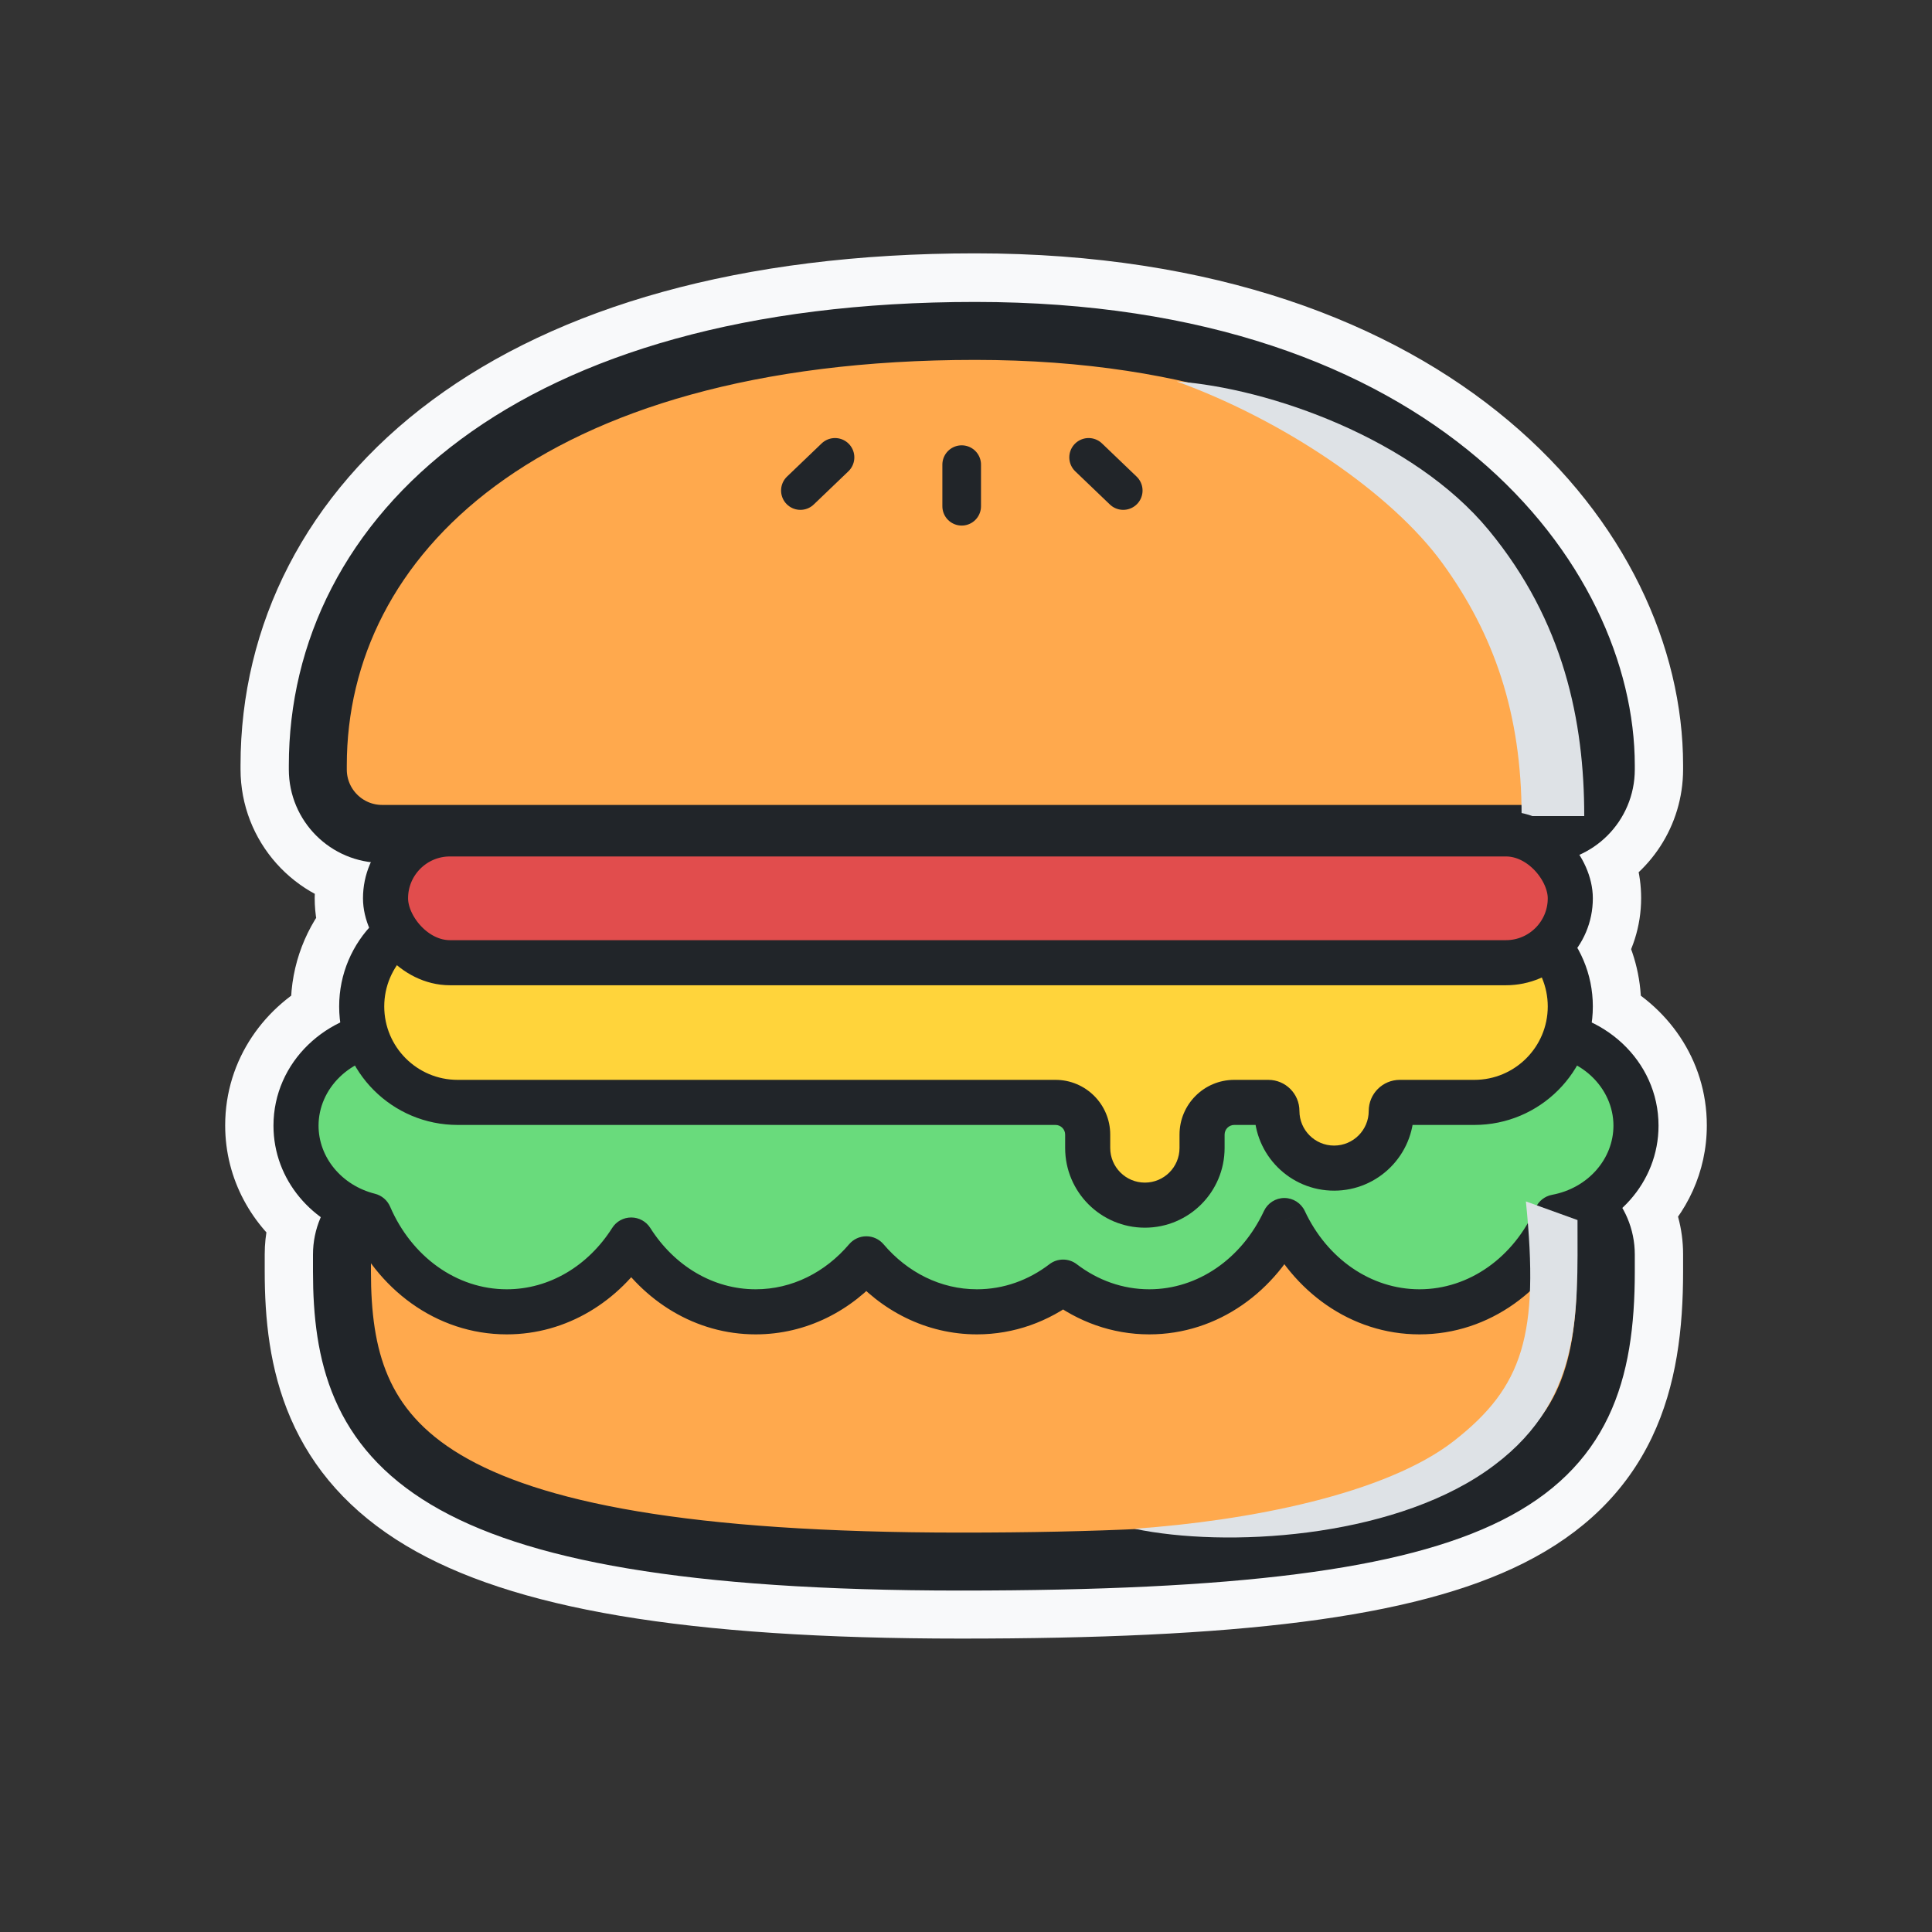 <svg width="60" height="60" viewBox="0 0 60 60" fill="none" xmlns="http://www.w3.org/2000/svg">
<rect x="0" y="0" width="60" height="60" fill="#333333" stroke="none"/>
<mask id="path-1-outside-1_50_10547" maskUnits="userSpaceOnUse" x="6.493" y="7.368" width="47" height="44" fill="black">
<rect fill="white" x="6.493" y="7.368" width="47" height="44"/>
<path fill-rule="evenodd" clip-rule="evenodd" d="M30.285 9.368C23.19 9.368 17.879 10.996 14.317 13.631C10.736 16.279 8.97 19.916 8.97 23.762V23.889C8.97 25.371 10.082 26.593 11.517 26.767C11.361 27.109 11.274 27.489 11.274 27.889C11.274 28.219 11.333 28.535 11.441 28.827C10.876 29.474 10.533 30.321 10.533 31.247C10.533 31.416 10.544 31.582 10.566 31.744C9.349 32.331 8.493 33.527 8.493 34.949C8.493 36.12 9.077 37.14 9.963 37.791C9.807 38.147 9.721 38.54 9.721 38.953L9.721 39.485C9.721 40.842 9.861 42.198 10.402 43.45C10.954 44.724 11.893 45.826 13.381 46.715C16.286 48.45 21.312 49.387 29.839 49.388C38.335 49.388 43.55 48.758 46.645 47.204C48.239 46.403 49.303 45.344 49.947 43.995C50.579 42.673 50.77 41.15 50.77 39.485V38.953C50.77 38.425 50.629 37.93 50.383 37.504C51.072 36.859 51.507 35.96 51.507 34.949C51.507 33.527 50.652 32.331 49.434 31.744C49.456 31.582 49.467 31.416 49.467 31.247C49.467 30.585 49.292 29.964 48.986 29.427C49.289 28.991 49.467 28.461 49.467 27.889C49.467 27.389 49.331 26.92 49.094 26.519C50.084 26.057 50.77 25.053 50.77 23.889V23.762C50.77 17.493 44.569 9.368 30.285 9.368ZM47.139 30.563C47.401 30.527 47.651 30.454 47.883 30.348C48.001 30.624 48.067 30.928 48.067 31.247C48.067 31.289 48.066 31.33 48.064 31.371C48.043 31.369 48.023 31.368 48.003 31.366C47.742 31.068 47.453 30.799 47.139 30.563ZM12.3 30.007C12.493 30.16 12.707 30.287 12.938 30.383C12.571 30.626 12.234 30.914 11.933 31.239C11.935 30.785 12.069 30.362 12.3 30.007ZM10.77 23.762C10.77 20.513 12.244 17.403 15.387 15.078C18.549 12.74 23.445 11.168 30.285 11.168C43.869 11.168 48.97 18.757 48.97 23.762V23.889C48.97 24.496 48.478 24.989 47.87 24.989H11.87C11.263 24.989 10.77 24.496 10.77 23.889V23.762ZM12.708 32.487C12.639 32.577 12.55 32.647 12.45 32.694C12.868 33.202 13.502 33.526 14.212 33.526H32.779C33.718 33.526 34.479 34.288 34.479 35.227V35.641C34.479 35.787 34.508 35.926 34.56 36.053H36.55C36.602 35.926 36.632 35.787 36.632 35.641V35.227C36.632 34.288 37.393 33.526 38.331 33.526H39.389C39.922 33.526 40.355 33.959 40.355 34.492C40.355 35.086 40.837 35.568 41.431 35.568C42.026 35.568 42.507 35.086 42.507 34.492C42.507 33.959 42.94 33.526 43.473 33.526H45.788C46.476 33.526 47.092 33.222 47.51 32.74C47.354 32.705 47.212 32.616 47.112 32.486C46.362 31.518 45.274 30.93 44.083 30.93C43.962 30.93 43.842 30.937 43.723 30.948C43.642 30.957 43.56 30.95 43.482 30.93H17.514C17.491 30.953 17.467 30.973 17.441 30.992C17.261 31.124 17.029 31.163 16.817 31.096C16.474 30.988 16.112 30.93 15.738 30.93C14.546 30.93 13.458 31.519 12.708 32.487ZM9.893 34.949C9.893 34.18 10.334 33.475 11.023 33.082C11.658 34.185 12.848 34.926 14.212 34.926H32.779C32.944 34.926 33.079 35.061 33.079 35.227V35.641C33.079 35.782 33.09 35.919 33.113 36.053L12.621 36.053C11.938 36.053 11.311 36.288 10.816 36.682C10.246 36.275 9.893 35.639 9.893 34.949ZM19.87 37.853L34.439 37.853C34.775 38.022 35.154 38.118 35.555 38.118C35.957 38.118 36.336 38.022 36.671 37.853H39.126C38.404 39.184 37.117 40.031 35.691 40.031C34.863 40.031 34.089 39.747 33.441 39.252C33.19 39.06 32.842 39.06 32.59 39.252C31.943 39.747 31.169 40.031 30.34 40.031C29.214 40.031 28.181 39.506 27.438 38.631C27.305 38.474 27.11 38.384 26.904 38.384C26.699 38.384 26.504 38.474 26.371 38.631C25.628 39.506 24.595 40.031 23.468 40.031C22.141 40.031 20.939 39.299 20.195 38.125C20.116 38.001 20.002 37.907 19.87 37.853ZM39.508 36.053H37.998C38.02 35.919 38.032 35.782 38.032 35.641V35.227C38.032 35.061 38.166 34.926 38.331 34.926H38.993C39.068 35.349 39.249 35.733 39.508 36.053ZM43.869 34.926C43.795 35.349 43.613 35.733 43.354 36.053H47.87C48.437 36.053 48.966 36.215 49.412 36.496C49.847 36.094 50.107 35.541 50.107 34.949C50.107 34.18 49.666 33.475 48.977 33.082C48.342 34.185 47.151 34.926 45.788 34.926H43.869ZM11.521 39.223C12.504 40.555 14.014 41.431 15.738 41.431C17.266 41.431 18.629 40.741 19.603 39.656C20.578 40.741 21.941 41.431 23.468 41.431C24.782 41.431 25.976 40.92 26.904 40.086C27.832 40.92 29.027 41.431 30.34 41.431C31.316 41.431 32.23 41.148 33.016 40.658C33.802 41.148 34.715 41.431 35.691 41.431C37.402 41.431 38.903 40.568 39.887 39.252C40.871 40.568 42.372 41.431 44.083 41.431C46.145 41.431 47.9 40.178 48.816 38.39C48.914 38.555 48.97 38.747 48.97 38.953V39.485C48.97 41.037 48.787 42.249 48.323 43.218C47.873 44.161 47.123 44.949 45.837 45.595C43.174 46.933 38.374 47.587 29.839 47.587C21.334 47.587 16.751 46.632 14.304 45.17C13.117 44.46 12.445 43.638 12.054 42.735C11.654 41.809 11.521 40.736 11.521 39.485V39.223ZM12.326 37.893C12.42 37.867 12.518 37.853 12.621 37.853H19.337C19.205 37.907 19.091 38.001 19.012 38.125C18.268 39.299 17.065 40.031 15.738 40.031C14.327 40.031 13.05 39.2 12.326 37.893ZM40.649 37.853H47.517C46.797 39.183 45.508 40.031 44.083 40.031C42.657 40.031 41.37 39.184 40.649 37.853Z"/>
</mask>
<path fill-rule="evenodd" clip-rule="evenodd" d="M30.285 9.368C23.19 9.368 17.879 10.996 14.317 13.631C10.736 16.279 8.97 19.916 8.97 23.762V23.889C8.97 25.371 10.082 26.593 11.517 26.767C11.361 27.109 11.274 27.489 11.274 27.889C11.274 28.219 11.333 28.535 11.441 28.827C10.876 29.474 10.533 30.321 10.533 31.247C10.533 31.416 10.544 31.582 10.566 31.744C9.349 32.331 8.493 33.527 8.493 34.949C8.493 36.12 9.077 37.14 9.963 37.791C9.807 38.147 9.721 38.54 9.721 38.953L9.721 39.485C9.721 40.842 9.861 42.198 10.402 43.45C10.954 44.724 11.893 45.826 13.381 46.715C16.286 48.45 21.312 49.387 29.839 49.388C38.335 49.388 43.55 48.758 46.645 47.204C48.239 46.403 49.303 45.344 49.947 43.995C50.579 42.673 50.77 41.15 50.77 39.485V38.953C50.77 38.425 50.629 37.93 50.383 37.504C51.072 36.859 51.507 35.96 51.507 34.949C51.507 33.527 50.652 32.331 49.434 31.744C49.456 31.582 49.467 31.416 49.467 31.247C49.467 30.585 49.292 29.964 48.986 29.427C49.289 28.991 49.467 28.461 49.467 27.889C49.467 27.389 49.331 26.92 49.094 26.519C50.084 26.057 50.77 25.053 50.77 23.889V23.762C50.77 17.493 44.569 9.368 30.285 9.368ZM47.139 30.563C47.401 30.527 47.651 30.454 47.883 30.348C48.001 30.624 48.067 30.928 48.067 31.247C48.067 31.289 48.066 31.33 48.064 31.371C48.043 31.369 48.023 31.368 48.003 31.366C47.742 31.068 47.453 30.799 47.139 30.563ZM12.3 30.007C12.493 30.16 12.707 30.287 12.938 30.383C12.571 30.626 12.234 30.914 11.933 31.239C11.935 30.785 12.069 30.362 12.3 30.007ZM10.77 23.762C10.77 20.513 12.244 17.403 15.387 15.078C18.549 12.74 23.445 11.168 30.285 11.168C43.869 11.168 48.97 18.757 48.97 23.762V23.889C48.97 24.496 48.478 24.989 47.87 24.989H11.87C11.263 24.989 10.77 24.496 10.77 23.889V23.762ZM12.708 32.487C12.639 32.577 12.55 32.647 12.45 32.694C12.868 33.202 13.502 33.526 14.212 33.526H32.779C33.718 33.526 34.479 34.288 34.479 35.227V35.641C34.479 35.787 34.508 35.926 34.56 36.053H36.55C36.602 35.926 36.632 35.787 36.632 35.641V35.227C36.632 34.288 37.393 33.526 38.331 33.526H39.389C39.922 33.526 40.355 33.959 40.355 34.492C40.355 35.086 40.837 35.568 41.431 35.568C42.026 35.568 42.507 35.086 42.507 34.492C42.507 33.959 42.94 33.526 43.473 33.526H45.788C46.476 33.526 47.092 33.222 47.51 32.74C47.354 32.705 47.212 32.616 47.112 32.486C46.362 31.518 45.274 30.93 44.083 30.93C43.962 30.93 43.842 30.937 43.723 30.948C43.642 30.957 43.56 30.95 43.482 30.93H17.514C17.491 30.953 17.467 30.973 17.441 30.992C17.261 31.124 17.029 31.163 16.817 31.096C16.474 30.988 16.112 30.93 15.738 30.93C14.546 30.93 13.458 31.519 12.708 32.487ZM9.893 34.949C9.893 34.18 10.334 33.475 11.023 33.082C11.658 34.185 12.848 34.926 14.212 34.926H32.779C32.944 34.926 33.079 35.061 33.079 35.227V35.641C33.079 35.782 33.09 35.919 33.113 36.053L12.621 36.053C11.938 36.053 11.311 36.288 10.816 36.682C10.246 36.275 9.893 35.639 9.893 34.949ZM19.87 37.853L34.439 37.853C34.775 38.022 35.154 38.118 35.555 38.118C35.957 38.118 36.336 38.022 36.671 37.853H39.126C38.404 39.184 37.117 40.031 35.691 40.031C34.863 40.031 34.089 39.747 33.441 39.252C33.19 39.06 32.842 39.06 32.59 39.252C31.943 39.747 31.169 40.031 30.34 40.031C29.214 40.031 28.181 39.506 27.438 38.631C27.305 38.474 27.11 38.384 26.904 38.384C26.699 38.384 26.504 38.474 26.371 38.631C25.628 39.506 24.595 40.031 23.468 40.031C22.141 40.031 20.939 39.299 20.195 38.125C20.116 38.001 20.002 37.907 19.87 37.853ZM39.508 36.053H37.998C38.02 35.919 38.032 35.782 38.032 35.641V35.227C38.032 35.061 38.166 34.926 38.331 34.926H38.993C39.068 35.349 39.249 35.733 39.508 36.053ZM43.869 34.926C43.795 35.349 43.613 35.733 43.354 36.053H47.87C48.437 36.053 48.966 36.215 49.412 36.496C49.847 36.094 50.107 35.541 50.107 34.949C50.107 34.18 49.666 33.475 48.977 33.082C48.342 34.185 47.151 34.926 45.788 34.926H43.869ZM11.521 39.223C12.504 40.555 14.014 41.431 15.738 41.431C17.266 41.431 18.629 40.741 19.603 39.656C20.578 40.741 21.941 41.431 23.468 41.431C24.782 41.431 25.976 40.92 26.904 40.086C27.832 40.92 29.027 41.431 30.34 41.431C31.316 41.431 32.23 41.148 33.016 40.658C33.802 41.148 34.715 41.431 35.691 41.431C37.402 41.431 38.903 40.568 39.887 39.252C40.871 40.568 42.372 41.431 44.083 41.431C46.145 41.431 47.9 40.178 48.816 38.39C48.914 38.555 48.97 38.747 48.97 38.953V39.485C48.97 41.037 48.787 42.249 48.323 43.218C47.873 44.161 47.123 44.949 45.837 45.595C43.174 46.933 38.374 47.587 29.839 47.587C21.334 47.587 16.751 46.632 14.304 45.17C13.117 44.46 12.445 43.638 12.054 42.735C11.654 41.809 11.521 40.736 11.521 39.485V39.223ZM12.326 37.893C12.42 37.867 12.518 37.853 12.621 37.853H19.337C19.205 37.907 19.091 38.001 19.012 38.125C18.268 39.299 17.065 40.031 15.738 40.031C14.327 40.031 13.05 39.2 12.326 37.893ZM40.649 37.853H47.517C46.797 39.183 45.508 40.031 44.083 40.031C42.657 40.031 41.37 39.184 40.649 37.853Z" fill="#F8F9FA"/>
<path d="M14.317 13.631L13.425 12.425L14.317 13.631ZM11.517 26.767L12.881 27.391C13.08 26.956 13.059 26.452 12.825 26.035C12.591 25.617 12.173 25.336 11.698 25.279L11.517 26.767ZM11.441 28.827L12.57 29.814C12.932 29.4 13.039 28.821 12.848 28.306L11.441 28.827ZM10.566 31.744L11.217 33.096C11.802 32.814 12.14 32.187 12.053 31.544L10.566 31.744ZM9.963 37.791L11.337 38.392C11.618 37.749 11.416 36.997 10.85 36.582L9.963 37.791ZM9.721 38.953L11.221 38.953V38.953H9.721ZM9.721 39.485L8.221 39.485L8.221 39.485L9.721 39.485ZM10.402 43.45L11.779 42.854L11.779 42.854L10.402 43.45ZM13.381 46.715L14.15 45.427L14.15 45.427L13.381 46.715ZM29.839 49.388L29.839 50.888H29.839V49.388ZM46.645 47.204L47.319 48.544L47.319 48.544L46.645 47.204ZM49.947 43.995L48.594 43.348L48.594 43.348L49.947 43.995ZM50.77 39.485L49.27 39.485L49.27 39.485L50.77 39.485ZM50.383 37.504L49.358 36.409C48.849 36.886 48.735 37.651 49.084 38.254L50.383 37.504ZM49.434 31.744L47.947 31.544C47.86 32.188 48.198 32.814 48.783 33.096L49.434 31.744ZM48.986 29.427L47.754 28.572C47.424 29.046 47.397 29.668 47.683 30.17L48.986 29.427ZM49.094 26.519L48.46 25.159C48.077 25.338 47.787 25.67 47.661 26.074C47.536 26.478 47.587 26.917 47.802 27.281L49.094 26.519ZM47.883 30.348L49.261 29.756C49.102 29.386 48.8 29.095 48.424 28.949C48.048 28.804 47.629 28.816 47.262 28.983L47.883 30.348ZM47.139 30.563L46.934 29.078C46.332 29.16 45.839 29.599 45.687 30.188C45.535 30.777 45.753 31.399 46.24 31.764L47.139 30.563ZM48.064 31.371L47.937 32.866C48.341 32.9 48.742 32.769 49.049 32.502C49.355 32.236 49.54 31.857 49.562 31.451L48.064 31.371ZM48.003 31.366L46.873 32.353C47.134 32.652 47.503 32.835 47.899 32.863L48.003 31.366ZM12.938 30.383L13.766 31.634C14.228 31.328 14.484 30.792 14.431 30.24C14.378 29.688 14.025 29.211 13.514 28.998L12.938 30.383ZM12.3 30.007L13.23 28.831C12.899 28.569 12.473 28.459 12.056 28.527C11.64 28.596 11.271 28.836 11.042 29.19L12.3 30.007ZM11.933 31.239L10.433 31.233C10.431 31.852 10.808 32.408 11.383 32.634C11.958 32.861 12.613 32.712 13.033 32.258L11.933 31.239ZM15.387 15.078L16.279 16.284L16.279 16.284L15.387 15.078ZM12.45 32.694L11.817 31.334C11.396 31.53 11.09 31.909 10.988 32.361C10.885 32.813 10.997 33.288 11.292 33.646L12.45 32.694ZM12.708 32.487L13.895 33.406L13.895 33.406L12.708 32.487ZM34.56 36.053L33.174 36.626C33.406 37.187 33.953 37.553 34.56 37.553V36.053ZM36.55 36.053V37.553C37.157 37.553 37.704 37.187 37.936 36.626L36.55 36.053ZM47.51 32.74L48.643 33.723C48.989 33.325 49.1 32.774 48.936 32.273C48.772 31.772 48.356 31.394 47.842 31.277L47.51 32.74ZM47.112 32.486L45.926 33.405L45.926 33.405L47.112 32.486ZM43.723 30.948L43.574 29.456L43.574 29.456L43.723 30.948ZM43.482 30.93L43.85 29.476C43.73 29.446 43.606 29.43 43.482 29.43V30.93ZM17.514 30.93V29.43C17.124 29.43 16.749 29.582 16.469 29.854L17.514 30.93ZM17.441 30.992L18.328 32.202L18.328 32.202L17.441 30.992ZM16.817 31.096L17.266 29.665L17.266 29.665L16.817 31.096ZM11.023 33.082L12.322 32.333C11.909 31.618 10.996 31.37 10.279 31.78L11.023 33.082ZM33.113 36.053L33.113 37.553C33.554 37.553 33.972 37.359 34.258 37.022C34.542 36.685 34.665 36.24 34.592 35.805L33.113 36.053ZM12.621 36.053L12.621 34.553H12.621V36.053ZM10.816 36.682L9.944 37.903C10.489 38.292 11.226 38.273 11.75 37.856L10.816 36.682ZM34.439 37.853L35.116 36.514C34.906 36.408 34.674 36.353 34.439 36.353L34.439 37.853ZM19.87 37.853L19.87 36.353C19.154 36.353 18.538 36.859 18.399 37.561C18.259 38.264 18.636 38.967 19.298 39.239L19.87 37.853ZM36.671 37.853V36.353C36.436 36.353 36.204 36.408 35.994 36.514L36.671 37.853ZM39.126 37.853L40.444 38.567C40.696 38.102 40.685 37.539 40.414 37.085C40.144 36.631 39.654 36.353 39.126 36.353V37.853ZM33.441 39.252L32.53 40.443L32.53 40.443L33.441 39.252ZM32.59 39.252L33.502 40.443L33.502 40.443L32.59 39.252ZM27.438 38.631L26.294 39.602L26.294 39.602L27.438 38.631ZM26.371 38.631L27.514 39.602L27.514 39.602L26.371 38.631ZM20.195 38.125L21.462 37.322L21.462 37.322L20.195 38.125ZM37.998 36.053L36.518 35.805C36.445 36.24 36.568 36.685 36.853 37.022C37.138 37.359 37.556 37.553 37.998 37.553V36.053ZM39.508 36.053V37.553C40.087 37.553 40.614 37.22 40.863 36.697C41.112 36.175 41.038 35.556 40.672 35.106L39.508 36.053ZM38.993 34.926L40.47 34.665C40.343 33.949 39.72 33.426 38.993 33.426V34.926ZM43.354 36.053L42.19 35.106C41.825 35.556 41.751 36.175 41.999 36.697C42.248 37.22 42.775 37.553 43.354 37.553V36.053ZM43.869 34.926V33.426C43.142 33.426 42.519 33.949 42.392 34.665L43.869 34.926ZM49.412 36.496L48.614 37.766C49.188 38.127 49.934 38.058 50.432 37.597L49.412 36.496ZM48.977 33.082L49.721 31.78C49.004 31.37 48.09 31.617 47.678 32.333L48.977 33.082ZM11.521 39.223L12.727 38.332C12.342 37.811 11.667 37.596 11.052 37.798C10.436 38.001 10.021 38.575 10.021 39.223H11.521ZM19.603 39.656L20.719 38.654C20.435 38.337 20.029 38.156 19.603 38.156C19.177 38.156 18.772 38.337 18.487 38.654L19.603 39.656ZM26.904 40.086L27.907 38.97C27.337 38.458 26.472 38.458 25.902 38.97L26.904 40.086ZM33.016 40.658L33.809 39.385C33.323 39.083 32.708 39.083 32.223 39.385L33.016 40.658ZM39.887 39.252L41.088 38.354C40.805 37.975 40.36 37.752 39.887 37.752C39.414 37.752 38.969 37.975 38.686 38.354L39.887 39.252ZM48.816 38.39L50.105 37.623C49.825 37.154 49.313 36.874 48.768 36.891C48.222 36.909 47.73 37.221 47.481 37.707L48.816 38.39ZM48.97 39.485L47.47 39.485L47.47 39.485L48.97 39.485ZM48.323 43.218L49.677 43.865L49.677 43.865L48.323 43.218ZM45.837 45.595L45.164 44.255L45.164 44.255L45.837 45.595ZM29.839 47.587L29.839 46.087H29.839V47.587ZM14.304 45.17L13.535 46.458L13.535 46.458L14.304 45.17ZM12.054 42.735L13.431 42.139L13.431 42.139L12.054 42.735ZM11.521 39.485L13.021 39.485V39.485H11.521ZM12.326 37.893L11.925 36.447C11.482 36.57 11.12 36.889 10.943 37.312C10.765 37.736 10.791 38.218 11.014 38.62L12.326 37.893ZM19.337 37.853L19.908 39.239C20.57 38.967 20.947 38.264 20.808 37.561C20.669 36.859 20.053 36.353 19.337 36.353V37.853ZM19.012 38.125L17.745 37.322L17.745 37.322L19.012 38.125ZM47.517 37.853L48.836 38.567C49.088 38.102 49.076 37.539 48.806 37.085C48.535 36.631 48.046 36.353 47.517 36.353V37.853ZM40.649 37.853V36.353C40.12 36.353 39.631 36.631 39.36 37.085C39.09 37.539 39.078 38.102 39.33 38.567L40.649 37.853ZM15.209 14.837C18.437 12.449 23.402 10.868 30.285 10.868V7.868C22.979 7.868 17.321 9.543 13.425 12.425L15.209 14.837ZM10.47 23.762C10.47 20.413 11.993 17.215 15.209 14.837L13.425 12.425C9.48 15.343 7.47 19.418 7.47 23.762H10.47ZM10.47 23.889V23.762H7.47V23.889H10.47ZM11.698 25.279C11.007 25.195 10.47 24.603 10.47 23.889H7.47C7.47 26.138 9.157 27.992 11.336 28.257L11.698 25.279ZM12.774 27.889C12.774 27.708 12.812 27.541 12.881 27.391L10.152 26.144C9.909 26.677 9.773 27.269 9.773 27.889H12.774ZM12.848 28.306C12.8 28.178 12.774 28.038 12.774 27.889H9.773C9.773 28.399 9.865 28.892 10.034 29.349L12.848 28.306ZM12.033 31.247C12.033 30.697 12.235 30.198 12.57 29.814L10.312 27.84C9.516 28.75 9.033 29.944 9.033 31.247H12.033ZM12.053 31.544C12.04 31.447 12.033 31.349 12.033 31.247H9.033C9.033 31.483 9.049 31.716 9.08 31.945L12.053 31.544ZM9.993 34.949C9.993 34.164 10.461 33.46 11.217 33.096L9.916 30.393C8.236 31.202 6.993 32.89 6.993 34.949H9.993ZM10.85 36.582C10.312 36.187 9.993 35.598 9.993 34.949H6.993C6.993 36.641 7.841 38.094 9.075 39L10.85 36.582ZM11.221 38.953C11.221 38.751 11.262 38.562 11.337 38.392L8.588 37.19C8.351 37.731 8.221 38.329 8.221 38.953H11.221ZM11.221 39.485L11.221 38.953L8.221 38.953L8.221 39.485L11.221 39.485ZM11.779 42.854C11.355 41.874 11.221 40.754 11.221 39.485L8.221 39.485C8.221 40.93 8.366 42.522 9.026 44.046L11.779 42.854ZM14.15 45.427C12.913 44.688 12.197 43.819 11.779 42.854L9.026 44.046C9.711 45.629 10.874 46.965 12.612 48.003L14.15 45.427ZM29.839 47.888C21.331 47.887 16.674 46.935 14.15 45.427L12.612 48.003C15.898 49.966 21.294 50.887 29.839 50.888L29.839 47.888ZM45.972 45.863C43.237 47.237 38.367 47.888 29.839 47.888V50.888C38.304 50.888 43.864 50.279 47.319 48.544L45.972 45.863ZM48.594 43.348C48.112 44.358 47.309 45.192 45.972 45.863L47.319 48.544C49.168 47.615 50.494 46.33 51.301 44.641L48.594 43.348ZM49.27 39.485C49.27 41.056 49.085 42.319 48.594 43.348L51.301 44.641C52.072 43.026 52.27 41.244 52.27 39.485L49.27 39.485ZM49.27 38.953V39.485H52.27V38.953H49.27ZM49.084 38.254C49.202 38.459 49.27 38.696 49.27 38.953H52.27C52.27 38.155 52.056 37.402 51.682 36.754L49.084 38.254ZM50.007 34.949C50.007 35.513 49.768 36.025 49.358 36.409L51.408 38.599C52.377 37.693 53.007 36.407 53.007 34.949H50.007ZM48.783 33.096C49.539 33.46 50.007 34.164 50.007 34.949H53.007C53.007 32.89 51.764 31.202 50.084 30.393L48.783 33.096ZM47.967 31.247C47.967 31.349 47.96 31.447 47.947 31.544L50.92 31.945C50.951 31.716 50.967 31.483 50.967 31.247H47.967ZM47.683 30.17C47.863 30.487 47.967 30.853 47.967 31.247H50.967C50.967 30.318 50.721 29.441 50.289 28.684L47.683 30.17ZM47.967 27.889C47.967 28.145 47.888 28.378 47.754 28.572L50.218 30.283C50.69 29.604 50.967 28.776 50.967 27.889H47.967ZM47.802 27.281C47.907 27.458 47.967 27.664 47.967 27.889H50.967C50.967 27.113 50.755 26.383 50.386 25.756L47.802 27.281ZM49.27 23.889C49.27 24.449 48.942 24.935 48.46 25.159L49.728 27.878C51.227 27.18 52.27 25.658 52.27 23.889H49.27ZM49.27 23.762V23.889H52.27V23.762H49.27ZM30.285 10.868C43.989 10.868 49.27 18.55 49.27 23.762H52.27C52.27 16.436 45.149 7.868 30.285 7.868V10.868ZM47.262 28.983C47.16 29.029 47.05 29.061 46.934 29.078L47.344 32.049C47.752 31.993 48.141 31.878 48.503 31.714L47.262 28.983ZM49.567 31.247C49.567 30.721 49.458 30.215 49.261 29.756L46.505 30.94C46.544 31.033 46.567 31.135 46.567 31.247H49.567ZM49.562 31.451C49.565 31.384 49.567 31.316 49.567 31.247H46.567C46.567 31.262 46.567 31.277 46.566 31.291L49.562 31.451ZM47.899 32.863C47.911 32.864 47.924 32.865 47.937 32.866L48.191 29.877C48.163 29.874 48.135 29.872 48.107 29.87L47.899 32.863ZM46.24 31.764C46.468 31.934 46.68 32.132 46.873 32.353L49.133 30.38C48.805 30.005 48.439 29.663 48.038 29.363L46.24 31.764ZM13.514 28.998C13.412 28.956 13.317 28.899 13.23 28.831L11.369 31.184C11.669 31.421 12.002 31.619 12.362 31.768L13.514 28.998ZM13.033 32.258C13.256 32.018 13.502 31.808 13.766 31.634L12.11 29.132C11.641 29.443 11.213 29.809 10.833 30.219L13.033 32.258ZM11.042 29.19C10.659 29.779 10.436 30.483 10.433 31.233L13.433 31.244C13.434 31.087 13.479 30.945 13.557 30.825L11.042 29.19ZM14.495 13.872C10.988 16.466 9.27 20.015 9.27 23.762H12.27C12.27 21.01 13.501 18.339 16.279 16.284L14.495 13.872ZM30.285 9.668C23.233 9.668 17.991 11.287 14.495 13.872L16.279 16.284C19.107 14.193 23.657 12.668 30.285 12.668V9.668ZM50.47 23.762C50.47 17.707 44.457 9.668 30.285 9.668V12.668C43.281 12.668 47.47 19.808 47.47 23.762H50.47ZM50.47 23.889V23.762H47.47V23.889H50.47ZM47.87 26.489C49.306 26.489 50.47 25.325 50.47 23.889H47.47C47.47 23.668 47.649 23.489 47.87 23.489V26.489ZM11.87 26.489H47.87V23.489H11.87V26.489ZM9.27 23.889C9.27 25.325 10.434 26.489 11.87 26.489V23.489C12.091 23.489 12.27 23.668 12.27 23.889H9.27ZM9.27 23.762V23.889H12.27V23.762H9.27ZM13.084 34.053C13.398 33.907 13.677 33.686 13.895 33.406L11.522 31.569C11.601 31.467 11.703 31.387 11.817 31.334L13.084 34.053ZM14.212 32.026C13.97 32.026 13.755 31.918 13.609 31.741L11.292 33.646C11.982 34.486 13.035 35.026 14.212 35.026V32.026ZM32.779 32.026H14.212V35.026H32.779V32.026ZM35.979 35.227C35.979 33.459 34.546 32.026 32.779 32.026V35.026C32.889 35.026 32.979 35.116 32.979 35.227H35.979ZM35.979 35.641V35.227H32.979V35.641H35.979ZM35.946 35.479C35.968 35.531 35.979 35.587 35.979 35.641H32.979C32.979 35.987 33.048 36.321 33.174 36.626L35.946 35.479ZM36.55 34.553H34.56V37.553H36.55V34.553ZM35.132 35.641C35.132 35.587 35.143 35.531 35.164 35.479L37.936 36.626C38.062 36.321 38.132 35.987 38.132 35.641H35.132ZM35.132 35.227V35.641H38.132V35.227H35.132ZM38.331 32.026C36.564 32.026 35.132 33.459 35.132 35.227H38.132C38.132 35.116 38.221 35.026 38.331 35.026V32.026ZM39.389 32.026H38.331V35.026H39.389V32.026ZM41.855 34.492C41.855 33.13 40.751 32.026 39.389 32.026V35.026C39.094 35.026 38.855 34.787 38.855 34.492H41.855ZM41.431 34.068C41.665 34.068 41.855 34.258 41.855 34.492H38.855C38.855 35.915 40.008 37.068 41.431 37.068V34.068ZM41.007 34.492C41.007 34.258 41.197 34.068 41.431 34.068V37.068C42.854 37.068 44.007 35.915 44.007 34.492H41.007ZM43.473 32.026C42.111 32.026 41.007 33.13 41.007 34.492H44.007C44.007 34.787 43.768 35.026 43.473 35.026V32.026ZM45.788 32.026H43.473V35.026H45.788V32.026ZM46.377 31.757C46.232 31.924 46.023 32.026 45.788 32.026V35.026C46.928 35.026 47.953 34.519 48.643 33.723L46.377 31.757ZM45.926 33.405C46.241 33.812 46.686 34.091 47.178 34.203L47.842 31.277C48.021 31.318 48.183 31.419 48.298 31.568L45.926 33.405ZM44.083 32.431C44.758 32.431 45.426 32.76 45.926 33.405L48.298 31.568C47.297 30.276 45.79 29.43 44.083 29.43V32.431ZM43.873 32.441C43.942 32.434 44.012 32.431 44.083 32.431V29.43C43.912 29.43 43.742 29.439 43.574 29.456L43.873 32.441ZM43.114 32.385C43.359 32.447 43.616 32.467 43.873 32.441L43.574 29.456C43.667 29.447 43.761 29.454 43.85 29.476L43.114 32.385ZM17.514 32.431H43.482V29.43H17.514V32.431ZM18.328 32.202C18.41 32.142 18.486 32.077 18.558 32.007L16.469 29.854C16.495 29.829 16.523 29.805 16.553 29.783L18.328 32.202ZM16.367 32.527C17.035 32.737 17.763 32.616 18.328 32.202L16.553 29.783C16.758 29.633 17.023 29.589 17.266 29.665L16.367 32.527ZM15.738 32.431C15.957 32.431 16.167 32.464 16.367 32.527L17.266 29.665C16.78 29.512 16.267 29.43 15.738 29.43V32.431ZM13.895 33.406C14.394 32.76 15.063 32.431 15.738 32.431V29.43C14.03 29.43 12.522 30.277 11.522 31.569L13.895 33.406ZM10.279 31.78C9.169 32.413 8.393 33.59 8.393 34.949H11.393C11.393 34.77 11.499 34.538 11.766 34.385L10.279 31.78ZM14.212 33.426C13.406 33.426 12.701 32.99 12.322 32.333L9.723 33.832C10.616 35.379 12.291 36.426 14.212 36.426V33.426ZM32.779 33.426H14.212V36.426H32.779V33.426ZM34.579 35.227C34.579 34.232 33.773 33.426 32.779 33.426V36.426C32.116 36.426 31.579 35.889 31.579 35.227H34.579ZM34.579 35.641V35.227H31.579V35.641H34.579ZM34.592 35.805C34.584 35.753 34.579 35.698 34.579 35.641H31.579C31.579 35.865 31.597 36.085 31.633 36.3L34.592 35.805ZM12.621 37.553L33.113 37.553L33.113 34.553L12.621 34.553L12.621 37.553ZM11.75 37.856C11.989 37.666 12.29 37.553 12.621 37.553V34.553C11.587 34.553 10.633 34.911 9.882 35.509L11.75 37.856ZM8.393 34.949C8.393 36.165 9.015 37.239 9.944 37.903L11.688 35.462C11.477 35.311 11.393 35.113 11.393 34.949H8.393ZM34.439 36.353L19.87 36.353L19.87 39.353L34.439 39.353L34.439 36.353ZM35.555 36.618C35.394 36.618 35.246 36.58 35.116 36.514L33.762 39.191C34.303 39.465 34.913 39.618 35.555 39.618V36.618ZM35.994 36.514C35.864 36.58 35.716 36.618 35.555 36.618V39.618C36.197 39.618 36.808 39.465 37.348 39.191L35.994 36.514ZM39.126 36.353H36.671V39.353H39.126V36.353ZM35.691 41.531C37.741 41.531 39.498 40.313 40.444 38.567L37.806 37.138C37.311 38.054 36.493 38.531 35.691 38.531V41.531ZM32.53 40.443C33.42 41.124 34.51 41.531 35.691 41.531V38.531C35.215 38.531 34.757 38.37 34.353 38.061L32.53 40.443ZM33.502 40.443C33.215 40.663 32.817 40.663 32.53 40.443L34.353 38.061C33.564 37.457 32.468 37.457 31.679 38.061L33.502 40.443ZM30.34 41.531C31.521 41.531 32.612 41.124 33.502 40.443L31.679 38.061C31.274 38.37 30.816 38.531 30.34 38.531V41.531ZM26.294 39.602C27.291 40.775 28.727 41.531 30.34 41.531V38.531C29.701 38.531 29.071 38.236 28.581 37.66L26.294 39.602ZM26.904 39.884C26.669 39.884 26.447 39.781 26.294 39.602L28.581 37.66C28.163 37.167 27.55 36.884 26.904 36.884V39.884ZM27.514 39.602C27.362 39.781 27.139 39.884 26.904 39.884V36.884C26.259 36.884 25.646 37.167 25.228 37.66L27.514 39.602ZM23.468 41.531C25.081 41.531 26.517 40.775 27.514 39.602L25.228 37.66C24.738 38.236 24.108 38.531 23.468 38.531V41.531ZM18.927 38.928C19.91 40.478 21.562 41.531 23.468 41.531V38.531C22.72 38.531 21.967 38.12 21.462 37.322L18.927 38.928ZM19.298 39.239C19.148 39.178 19.017 39.07 18.927 38.928L21.462 37.322C21.214 36.932 20.855 36.636 20.442 36.466L19.298 39.239ZM37.998 37.553H39.508V34.553H37.998V37.553ZM36.532 35.641C36.532 35.698 36.527 35.753 36.518 35.805L39.477 36.3C39.513 36.085 39.532 35.865 39.532 35.641H36.532ZM36.532 35.227V35.641H39.532V35.227H36.532ZM38.331 33.426C37.337 33.426 36.532 34.232 36.532 35.227H39.532C39.532 35.889 38.994 36.426 38.331 36.426V33.426ZM38.993 33.426H38.331V36.426H38.993V33.426ZM40.672 35.106C40.569 34.98 40.499 34.829 40.47 34.665L37.516 35.188C37.636 35.868 37.929 36.487 38.344 36.999L40.672 35.106ZM44.518 36.999C44.933 36.487 45.226 35.868 45.346 35.188L42.392 34.665C42.363 34.829 42.293 34.98 42.19 35.106L44.518 36.999ZM47.87 34.553H43.354V37.553H47.87V34.553ZM50.211 35.227C49.532 34.8 48.728 34.553 47.87 34.553V37.553C48.146 37.553 48.399 37.631 48.614 37.766L50.211 35.227ZM48.607 34.949C48.607 35.091 48.546 35.254 48.393 35.396L50.432 37.597C51.148 36.933 51.607 35.991 51.607 34.949H48.607ZM48.233 34.385C48.501 34.538 48.607 34.77 48.607 34.949H51.607C51.607 33.59 50.83 32.413 49.721 31.78L48.233 34.385ZM45.788 36.426C47.709 36.426 49.385 35.379 50.277 33.832L47.678 32.333C47.299 32.99 46.594 33.426 45.788 33.426V36.426ZM43.869 36.426H45.788V33.426H43.869V36.426ZM15.738 39.931C14.548 39.931 13.464 39.33 12.727 38.332L10.314 40.114C11.544 41.78 13.48 42.931 15.738 42.931V39.931ZM18.487 38.654C17.766 39.457 16.795 39.931 15.738 39.931V42.931C17.736 42.931 19.492 42.025 20.719 40.658L18.487 38.654ZM23.468 39.931C22.411 39.931 21.44 39.457 20.719 38.654L18.487 40.658C19.715 42.025 21.47 42.931 23.468 42.931V39.931ZM25.902 38.97C25.224 39.579 24.38 39.931 23.468 39.931V42.931C25.184 42.931 26.728 42.261 27.907 41.202L25.902 38.97ZM30.34 39.931C29.429 39.931 28.584 39.579 27.907 38.97L25.902 41.202C27.081 42.261 28.625 42.931 30.34 42.931V39.931ZM32.223 39.385C31.661 39.734 31.02 39.931 30.34 39.931V42.931C31.612 42.931 32.798 42.56 33.809 41.931L32.223 39.385ZM35.691 39.931C35.011 39.931 34.37 39.734 33.809 39.385L32.223 41.931C33.233 42.56 34.419 42.931 35.691 42.931V39.931ZM38.686 38.354C37.95 39.339 36.873 39.931 35.691 39.931V42.931C37.932 42.931 39.857 41.797 41.088 40.151L38.686 38.354ZM44.083 39.931C42.902 39.931 41.825 39.339 41.088 38.354L38.686 40.151C39.918 41.797 41.843 42.931 44.083 42.931V39.931ZM47.481 37.707C46.783 39.07 45.501 39.931 44.083 39.931V42.931C46.789 42.931 49.018 41.287 50.151 39.074L47.481 37.707ZM50.47 38.953C50.47 38.469 50.337 38.013 50.105 37.623L47.527 39.158C47.491 39.097 47.47 39.025 47.47 38.953H50.47ZM50.47 39.485V38.953H47.47V39.485H50.47ZM49.677 43.865C50.28 42.602 50.47 41.131 50.47 39.485L47.47 39.485C47.47 40.944 47.293 41.895 46.97 42.572L49.677 43.865ZM46.511 46.936C48.053 46.161 49.065 45.146 49.677 43.865L46.97 42.572C46.682 43.175 46.193 43.738 45.164 44.255L46.511 46.936ZM29.839 49.087C34.137 49.087 37.541 48.923 40.229 48.581C42.905 48.241 44.962 47.714 46.511 46.936L45.164 44.255C44.05 44.815 42.375 45.284 39.851 45.605C37.339 45.925 34.076 46.087 29.839 46.087L29.839 49.087ZM13.535 46.458C16.363 48.147 21.316 49.087 29.839 49.087V46.087C21.351 46.087 17.139 45.116 15.074 43.882L13.535 46.458ZM10.678 43.331C11.202 44.543 12.097 45.599 13.535 46.458L15.074 43.882C14.136 43.322 13.688 42.733 13.431 42.139L10.678 43.331ZM10.021 39.485C10.021 40.824 10.159 42.133 10.678 43.331L13.431 42.139C13.148 41.486 13.021 40.649 13.021 39.485L10.021 39.485ZM10.021 39.223V39.485H13.021V39.223H10.021ZM12.621 36.353C12.382 36.353 12.148 36.385 11.925 36.447L12.727 39.338C12.691 39.348 12.655 39.353 12.621 39.353V36.353ZM19.337 36.353H12.621V39.353H19.337V36.353ZM20.279 38.928C20.189 39.07 20.058 39.178 19.908 39.239L18.765 36.466C18.351 36.636 17.992 36.932 17.745 37.322L20.279 38.928ZM15.738 41.531C17.644 41.531 19.297 40.478 20.279 38.928L17.745 37.322C17.239 38.12 16.486 38.531 15.738 38.531V41.531ZM11.014 38.62C11.966 40.337 13.709 41.531 15.738 41.531V38.531C14.944 38.531 14.135 38.063 13.638 37.166L11.014 38.62ZM47.517 36.353H40.649V39.353H47.517V36.353ZM44.083 41.531C46.133 41.531 47.891 40.313 48.836 38.567L46.198 37.138C45.703 38.053 44.884 38.531 44.083 38.531V41.531ZM39.33 38.567C40.276 40.313 42.033 41.531 44.083 41.531V38.531C43.282 38.531 42.464 38.054 41.968 37.138L39.33 38.567Z" fill="#F8F9FA" mask="url(#path-1-outside-1_50_10547)"/>
<path d="M49.87 39.493C49.87 45.929 46.87 48.496 29.839 48.496C12.807 48.496 10.62 44.711 10.62 39.493L10.62 38.961C10.62 37.857 11.516 36.961 12.62 36.961L29.839 36.961L47.87 36.961C48.975 36.961 49.87 37.857 49.87 38.961L49.87 39.493Z" fill="#FFA94D" stroke="#212529" stroke-width="1.8" stroke-linejoin="round"/>
<path fill-rule="evenodd" clip-rule="evenodd" d="M19.603 38.51C18.748 39.859 17.336 40.74 15.738 40.74C13.857 40.74 12.233 39.519 11.473 37.752C10.16 37.421 9.193 36.296 9.193 34.958C9.193 33.399 10.508 32.127 12.155 32.069C13.021 30.949 14.305 30.24 15.738 30.24C16.185 30.24 16.617 30.309 17.026 30.438V30.24H23.468H30.34H35.691H43.654V30.262C43.795 30.247 43.938 30.24 44.083 30.24C45.515 30.24 46.799 30.949 47.665 32.067C47.686 32.067 47.706 32.067 47.727 32.067C49.428 32.067 50.807 33.361 50.807 34.958C50.807 36.362 49.742 37.532 48.329 37.795C47.561 39.539 45.948 40.74 44.083 40.74C42.258 40.74 40.674 39.59 39.887 37.905C39.101 39.59 37.517 40.74 35.691 40.74C34.698 40.74 33.776 40.4 33.016 39.818C32.255 40.4 31.333 40.74 30.34 40.74C28.986 40.74 27.765 40.108 26.904 39.094C26.043 40.108 24.822 40.74 23.468 40.74C21.871 40.74 20.458 39.859 19.603 38.51Z" fill="#69DB7C"/>
<path d="M19.603 38.51L20.195 38.135C20.066 37.932 19.843 37.81 19.603 37.81C19.363 37.81 19.14 37.932 19.012 38.135L19.603 38.51ZM11.473 37.752L12.116 37.475C12.03 37.275 11.856 37.126 11.644 37.073L11.473 37.752ZM12.155 32.069L12.18 32.768C12.387 32.761 12.581 32.662 12.708 32.497L12.155 32.069ZM17.026 30.438L16.817 31.106C17.029 31.172 17.261 31.134 17.441 31.002C17.62 30.87 17.726 30.661 17.726 30.438H17.026ZM17.026 30.24V29.54C16.64 29.54 16.326 29.854 16.326 30.24H17.026ZM43.654 30.24H44.354C44.354 29.854 44.04 29.54 43.654 29.54V30.24ZM43.654 30.262H42.954C42.954 30.459 43.037 30.648 43.184 30.781C43.331 30.913 43.526 30.978 43.723 30.958L43.654 30.262ZM47.665 32.067L47.112 32.496C47.247 32.671 47.457 32.771 47.678 32.767L47.665 32.067ZM48.329 37.795L48.201 37.106C47.973 37.149 47.782 37.301 47.688 37.513L48.329 37.795ZM39.887 37.905L40.522 37.609C40.406 37.363 40.159 37.205 39.887 37.205C39.615 37.205 39.368 37.363 39.253 37.609L39.887 37.905ZM33.016 39.818L33.441 39.262C33.19 39.069 32.841 39.069 32.59 39.262L33.016 39.818ZM26.904 39.094L27.438 38.64C27.305 38.484 27.11 38.394 26.904 38.394C26.699 38.394 26.504 38.484 26.371 38.64L26.904 39.094ZM15.738 41.44C17.606 41.44 19.229 40.408 20.195 38.884L19.012 38.135C18.268 39.309 17.065 40.04 15.738 40.04V41.44ZM10.83 38.028C11.684 40.012 13.536 41.44 15.738 41.44V40.04C14.179 40.04 12.784 39.026 12.116 37.475L10.83 38.028ZM8.493 34.958C8.493 36.651 9.713 38.03 11.302 38.43L11.644 37.073C10.607 36.812 9.893 35.94 9.893 34.958H8.493ZM12.13 31.369C10.148 31.44 8.493 32.981 8.493 34.958H9.893C9.893 33.816 10.868 32.815 12.18 32.768L12.13 31.369ZM15.738 29.54C14.064 29.54 12.584 30.37 11.601 31.64L12.708 32.497C13.458 31.528 14.546 30.94 15.738 30.94V29.54ZM17.236 29.77C16.76 29.62 16.257 29.54 15.738 29.54V30.94C16.112 30.94 16.474 30.998 16.817 31.106L17.236 29.77ZM17.726 30.438V30.24H16.326V30.438H17.726ZM17.026 30.94H23.468V29.54H17.026V30.94ZM23.468 30.94H30.34V29.54H23.468V30.94ZM30.34 30.94H35.691V29.54H30.34V30.94ZM35.691 30.94H43.654V29.54H35.691V30.94ZM42.954 30.24V30.262H44.354V30.24H42.954ZM44.083 29.54C43.915 29.54 43.748 29.549 43.584 29.565L43.723 30.958C43.842 30.946 43.962 30.94 44.083 30.94V29.54ZM48.218 31.639C47.236 30.369 45.757 29.54 44.083 29.54V30.94C45.274 30.94 46.362 31.528 47.112 32.496L48.218 31.639ZM47.727 31.367C47.702 31.367 47.677 31.367 47.652 31.367L47.678 32.767C47.694 32.767 47.71 32.767 47.727 32.767V31.367ZM51.507 34.958C51.507 32.934 49.772 31.367 47.727 31.367V32.767C49.084 32.767 50.107 33.789 50.107 34.958H51.507ZM48.457 38.483C50.164 38.165 51.507 36.736 51.507 34.958H50.107C50.107 35.988 49.32 36.898 48.201 37.106L48.457 38.483ZM44.083 41.44C46.267 41.44 48.107 40.035 48.97 38.077L47.688 37.513C47.015 39.043 45.63 40.04 44.083 40.04V41.44ZM39.253 38.201C40.137 40.094 41.946 41.44 44.083 41.44V40.04C42.569 40.04 41.211 39.085 40.522 37.609L39.253 38.201ZM35.691 41.44C37.828 41.44 39.638 40.094 40.522 38.201L39.253 37.609C38.564 39.085 37.206 40.04 35.691 40.04V41.44ZM32.59 40.373C33.464 41.042 34.533 41.44 35.691 41.44V40.04C34.863 40.04 34.089 39.757 33.441 39.262L32.59 40.373ZM30.34 41.44C31.498 41.44 32.567 41.042 33.441 40.373L32.59 39.262C31.943 39.757 31.169 40.04 30.34 40.04V41.44ZM26.371 39.547C27.35 40.7 28.759 41.44 30.34 41.44V40.04C29.214 40.04 28.181 39.515 27.438 38.64L26.371 39.547ZM23.468 41.44C25.05 41.44 26.458 40.7 27.438 39.547L26.371 38.64C25.627 39.515 24.595 40.04 23.468 40.04V41.44ZM19.012 38.884C19.978 40.408 21.6 41.44 23.468 41.44V40.04C22.141 40.04 20.939 39.309 20.195 38.135L19.012 38.884Z" fill="#212529"/>
<path fill-rule="evenodd" clip-rule="evenodd" d="M11.233 31.256C11.233 29.611 12.567 28.277 14.212 28.277H45.788C47.433 28.277 48.767 29.611 48.767 31.256C48.767 32.902 47.433 34.236 45.788 34.236H43.472C43.326 34.236 43.207 34.355 43.207 34.501V34.501C43.207 35.482 42.412 36.277 41.431 36.277C40.45 36.277 39.655 35.482 39.655 34.501V34.501C39.655 34.355 39.536 34.236 39.389 34.236H38.331C37.779 34.236 37.331 34.684 37.331 35.236V35.651C37.331 36.632 36.536 37.427 35.555 37.427C34.574 37.427 33.779 36.632 33.779 35.651V35.236C33.779 34.684 33.331 34.236 32.779 34.236H14.212C12.567 34.236 11.233 32.902 11.233 31.256Z" fill="#FFD43B"/>
<path d="M14.212 27.577C12.18 27.577 10.533 29.225 10.533 31.256H11.933C11.933 29.998 12.953 28.977 14.212 28.977V27.577ZM45.788 27.577H14.212V28.977H45.788V27.577ZM49.467 31.256C49.467 29.225 47.82 27.577 45.788 27.577V28.977C47.046 28.977 48.067 29.998 48.067 31.256H49.467ZM45.788 34.936C47.82 34.936 49.467 33.288 49.467 31.256H48.067C48.067 32.515 47.046 33.536 45.788 33.536V34.936ZM43.472 34.936H45.788V33.536H43.472V34.936ZM42.507 34.501C42.507 35.095 42.025 35.577 41.431 35.577V36.977C42.799 36.977 43.907 35.869 43.907 34.501H42.507ZM41.431 35.577C40.837 35.577 40.355 35.095 40.355 34.501H38.955C38.955 35.869 40.063 36.977 41.431 36.977V35.577ZM38.331 34.936H39.389V33.536H38.331V34.936ZM38.031 35.651V35.236H36.631V35.651H38.031ZM35.555 38.127C36.923 38.127 38.031 37.018 38.031 35.651H36.631C36.631 36.245 36.15 36.727 35.555 36.727V38.127ZM33.079 35.651C33.079 37.018 34.187 38.127 35.555 38.127V36.727C34.961 36.727 34.479 36.245 34.479 35.651H33.079ZM33.079 35.236V35.651H34.479V35.236H33.079ZM14.212 34.936H32.779V33.536H14.212V34.936ZM10.533 31.256C10.533 33.288 12.18 34.936 14.212 34.936V33.536C12.953 33.536 11.933 32.515 11.933 31.256H10.533ZM34.479 35.236C34.479 34.297 33.718 33.536 32.779 33.536V34.936C32.944 34.936 33.079 35.07 33.079 35.236H34.479ZM40.355 34.501C40.355 33.968 39.922 33.536 39.389 33.536V34.936C39.149 34.936 38.955 34.741 38.955 34.501H40.355ZM38.331 33.536C37.392 33.536 36.631 34.297 36.631 35.236H38.031C38.031 35.07 38.166 34.936 38.331 34.936V33.536ZM43.472 33.536C42.939 33.536 42.507 33.968 42.507 34.501H43.907C43.907 34.741 43.713 34.936 43.472 34.936V33.536Z" fill="#212529"/>
<path d="M9.87 23.771C9.87 16.676 16.35 10.277 30.285 10.277C44.219 10.277 49.87 18.134 49.87 23.771V23.898C49.87 25.003 48.975 25.898 47.87 25.898L30.285 25.898L11.87 25.898C10.765 25.898 9.87 25.003 9.87 23.898V23.771Z" fill="#FFA94D" stroke="#212529" stroke-width="1.8" stroke-linejoin="round"/>
<g style="mix-blend-mode:multiply">
<path d="M46.235 16.465C43.898 13.632 39.427 12.053 36.543 11.846C39.854 13.049 43.206 15.301 44.8 17.497C46.393 19.692 47.255 22.157 47.255 25.344H49.2C49.2 22.407 48.572 19.297 46.235 16.465Z" fill="#DEE2E6"/>
</g>
<g style="mix-blend-mode:multiply">
<path d="M46.132 45.7C43.107 47.781 38.06 48.07 35.23 47.477C38.745 47.23 43.029 46.413 45.164 44.741C47.299 43.068 47.809 41.455 47.388 37.311L48.991 37.89C48.991 40.826 49.157 43.619 46.132 45.7Z" fill="#DEE2E6"/>
</g>
<rect x="11.973" y="25.898" width="36.794" height="4" rx="2" fill="#E14D4D" stroke="#212529" stroke-width="1.4" stroke-linejoin="round"/>
<path d="M25.932 14.204L24.857 15.234" stroke="#212529" stroke-width="1.2" stroke-linecap="round" stroke-linejoin="round"/>
<path d="M33.808 14.204L34.883 15.234" stroke="#212529" stroke-width="1.2" stroke-linecap="round" stroke-linejoin="round"/>
<path d="M29.866 14.43V15.722" stroke="#212529" stroke-width="1.2" stroke-linecap="round" stroke-linejoin="round"/>
</svg>
